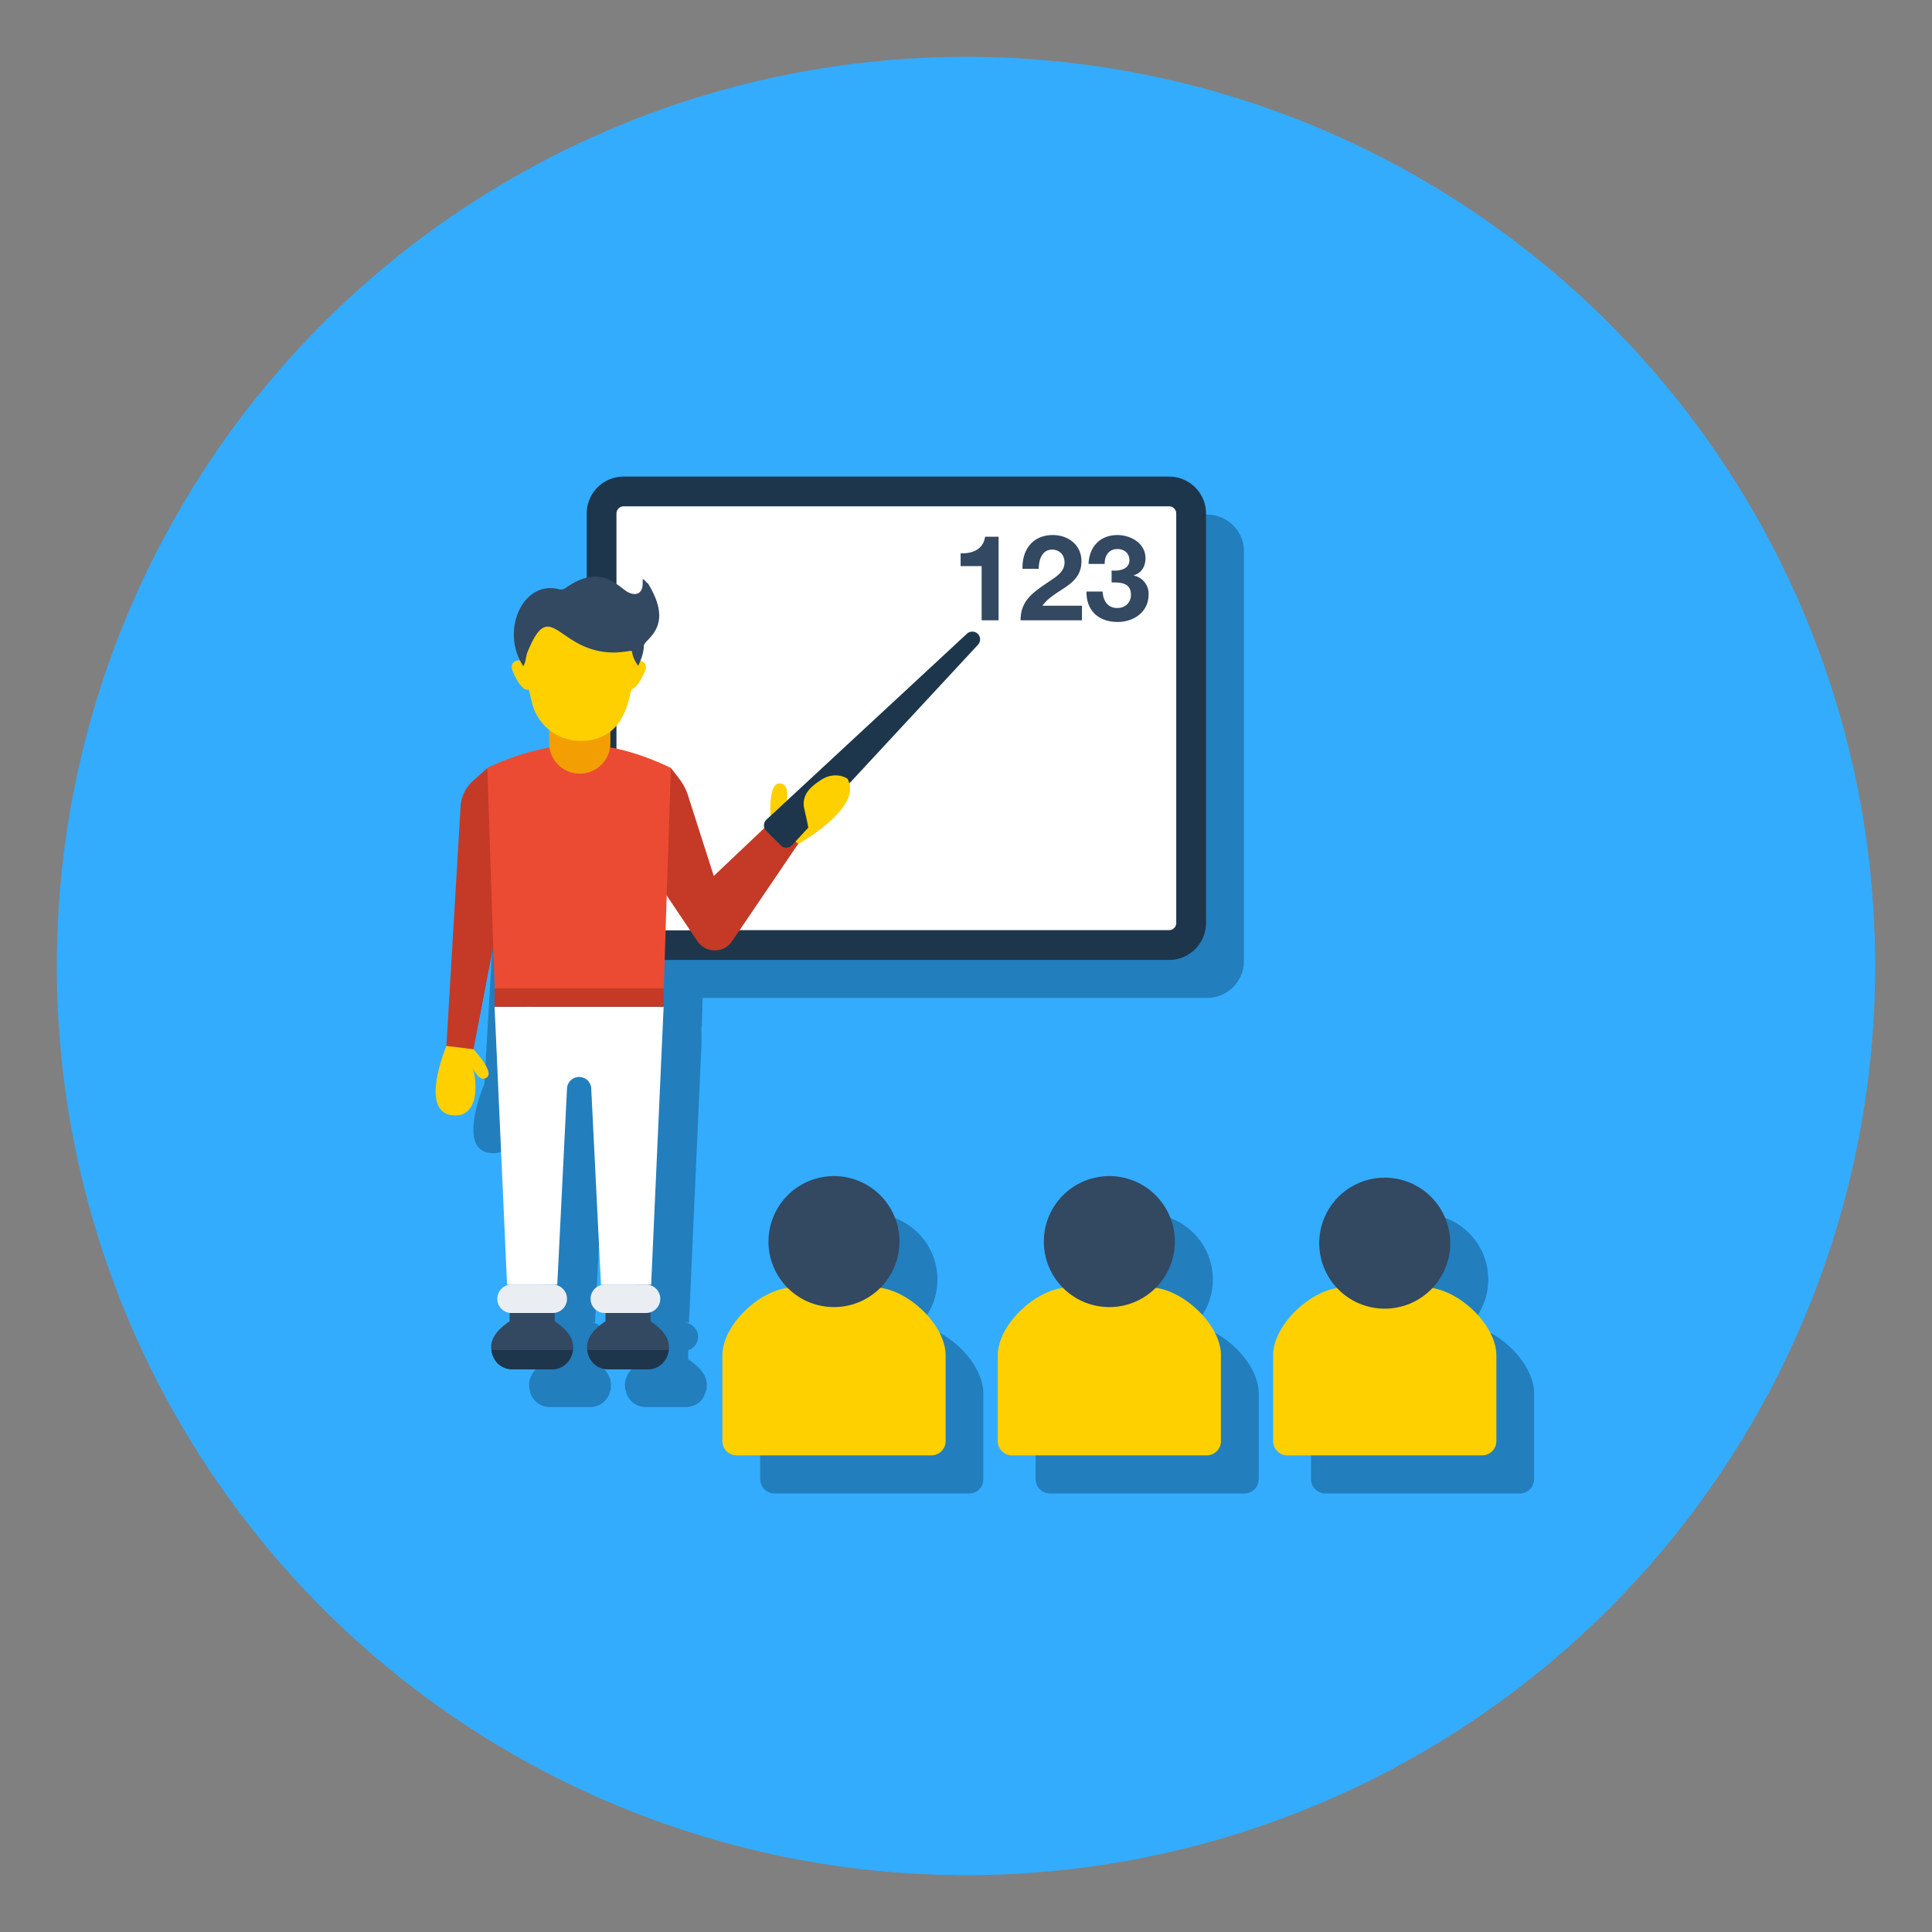 <svg xmlns="http://www.w3.org/2000/svg" viewBox="0 0 51 51"><rect x="0" y="0" width="51" height="51" fill="#808080" stroke="none"/><circle cx="25.5" cy="25.5" r="24" fill="#33ACFE"/><path fill="#227EBD" d="M18.657 36.553c0 .03 0 .06-.01.09h.01c0 .02-.01.03-.01.05-.01.03-.02.06-.03.08-.02.05-.04.09-.06.13-.1.16-.28.24-.46.24h-1.04c-.18 0-.36-.08-.46-.24a.51.51 0 0 1-.07-.17l-.03-.09h.01c-.01-.03-.01-.06-.01-.09 0-.24.17-.46.49-.67v-.22h-.02a.38.38 0 0 1-.38-.38c0-.2.17-.37.38-.37h-.1l-.26-5.16a.327.327 0 0 0-.32-.31c-.17 0-.31.14-.32.31l-.26 5.16h-.11c.2 0 .37.17.37.37s-.15.36-.33.37v.23c.32.21.49.43.49.67 0 .03 0 .06-.01.09h.01c0 .02-.01.03-.01.05-.01.03-.02.06-.03.08a.31.31 0 0 1-.06.13c-.1.16-.28.24-.46.24h-1.04a.535.535 0 0 1-.55-.5c-.01-.03-.01-.06-.01-.09 0-.24.17-.46.49-.67v-.23a.37.37 0 0 1-.33-.37c0-.2.17-.37.38-.37h-.12l-.33-7.34v-.48l-.04-1.09-.52 2.7c.16.16.53.6.36.74-.16.12-.31-.12-.38-.25.03.08.06.21.07.37.01.15 0 .32-.04.47-.07.26-.24.45-.58.4a.437.437 0 0 1-.36-.24c-.21-.44.1-1.31.22-1.58v-.02l.37-6.34a1 1 0 0 1 .33-.64l.38-.34c.52-.25 1.07-.43 1.65-.54-.02-.05-.02-.1-.02-.15v-.32c-.23-.18-.38-.42-.45-.72l-.09-.34c-.01 0-.03.01-.06 0-.15-.04-.3-.34-.37-.49-.06-.15.01-.29.2-.28-.31-.55-.19-1.32.29-1.73a.76.76 0 0 1 .72-.15c.09.02.15.01.21-.04.18-.13.35-.22.54-.26v-1.7c0-.53.43-.97.97-.97h14.4c.55 0 .98.44.98.97v10.81c0 .54-.43.98-.98.98h-13.31l-.02.75h-.01v.48l-.33 7.34h-.13c.2 0 .37.17.37.37 0 .17-.11.31-.26.36v.24c.32.21.49.43.49.67z"/><path fill="#227EBD" d="M25.957 36.783v2.26c0 .21-.16.38-.37.38h-5.14a.38.38 0 0 1-.38-.38v-2.26c0-.78.92-1.68 1.72-1.79a1.733 1.733 0 0 1 1.23-2.95 1.733 1.733 0 0 1 1.23 2.95c.8.11 1.71 1.01 1.71 1.79zm14.54 0v2.26c0 .21-.17.38-.37.38h-5.14a.38.38 0 0 1-.38-.38v-2.26c0-.78.92-1.68 1.72-1.79a1.733 1.733 0 0 1 1.23-2.95 1.733 1.733 0 0 1 1.23 2.95c.8.11 1.71 1.01 1.71 1.79zm-7.27 0v2.26c0 .21-.17.38-.37.38h-5.14a.38.38 0 0 1-.38-.38v-2.26c0-.77.92-1.67 1.71-1.79-.3-.32-.49-.74-.49-1.22 0-.95.77-1.73 1.73-1.73a1.733 1.733 0 0 1 1.23 2.95c.8.11 1.71 1.01 1.71 1.79z"/><path fill="#1D364C" d="M30.861 12.58h-14.4a.974.974 0 0 0-.973.975v10.81c0 .534.432.974.974.974h14.4c.542 0 .974-.44.974-.975V13.555a.974.974 0 0 0-.974-.974z"/><path fill="#FFF" d="M16.462 24.553a.189.189 0 0 1-.189-.189V13.555c0-.104.085-.189.189-.189h14.4c.103 0 .188.085.188.189v10.81a.189.189 0 0 1-.189.188h-14.4z"/><path fill="#FFF" d="M16.595 18.543a1.303 1.303 0 0 1-.322.597v-3.747c.07.04.126.095.189.15.039.039.078.07.125.094.228.11.385.008.378-.252v-.094c.07.016.086.086.14.11.064.102.134.204.19.306.14.291.149.582.03.88a1.644 1.644 0 0 1-.282.37.103.103 0 0 0-.047.094c0 .141-.04.267-.094.393.133.015.18.14.125.267-.062.157-.204.44-.353.487l-.079.345zm5.83 2.396c-.095.432-.63.865-1.045 1.147-.118.079-.22.15-.307.189l-.008.008-1.54 2.27h-3.063a.186.186 0 0 1-.189-.189v-4.587c.51.11.982.275 1.438.495l.188.243c.118.15.213.314.267.495l.676 2.113 1.508-1.43c-.023-.282-.055-1.013.228-1.013.252 0 .212.361.18.55.024-.11.103-.267.213-.432.11-.157.251-.322.409-.432.267-.196.58-.26.887.055.04.047.07.086.102.133.071.126.087.26.055.385z"/><path fill="#FED000" d="M22.424 20.94c-.094.431-.628.864-1.044 1.146-.118.079-.22.15-.307.189l-.008.008-.188.11-.519-.59s-.008-.039-.008-.11c-.023-.282-.055-1.013.228-1.013.252 0 .212.361.18.55.024-.11.205.076.315-.089.11-.157.29-.251.447-.361.268-.197.44-.673.747-.36.04.048.07.087.102.134.071.126.087.26.055.385zm-10.498 8.497a.421.421 0 0 1-.354-.248c-.254-.523.249-1.667.249-1.667l.615.11s.633.642.416.81c-.156.123-.31-.118-.38-.253.033.079.064.217.073.374.016.151.006.322-.034.472-.072.254-.24.448-.585.402z"/><path fill="#C43A26" d="m21.073 22.275-.008.008-1.54 2.27-.227.33a.533.533 0 0 1-.432.204.54.54 0 0 1-.456-.243l-.196-.29-.613-.912-.534-.794.644-2.576.188.243c.118.15.212.314.267.495l.676 2.113 1.508-1.43.016-.015.707.597z"/><path fill="#FFF" d="m17.518 26.576-.329 7.336h-1.325l-.256-5.162a.32.32 0 0 0-.641 0l-.256 5.162h-1.326l-.329-7.336h4.462z"/><path fill="#334861" d="M15.13 35.556a.625.625 0 0 1-.103.348.543.543 0 0 1-.461.243H13.53a.548.548 0 0 1-.462-.243.638.638 0 0 1-.102-.348c0-.242.174-.466.487-.678v-.335h1.189v.335c.315.212.489.436.487.678z"/><path fill="#1D364C" d="M12.972 35.639a.642.642 0 0 0 .096.265c.101.156.278.243.461.243h1.037a.543.543 0 0 0 .46-.243.62.62 0 0 0 .097-.265h-2.151z"/><path fill="#EAEEF2" d="M14.592 34.66h-1.09a.375.375 0 0 1 0-.75h1.09a.375.375 0 1 1 0 .75z"/><path fill="#334861" d="M17.659 35.556a.625.625 0 0 1-.102.348.543.543 0 0 1-.461.243h-1.037a.548.548 0 0 1-.46-.243.638.638 0 0 1-.103-.348c0-.242.173-.466.487-.678v-.335h1.189v.335c.315.212.489.436.487.678z"/><path fill="#1D364C" d="M15.502 35.639a.642.642 0 0 0 .096.265c.101.156.278.243.461.243h1.036a.543.543 0 0 0 .461-.243.62.62 0 0 0 .097-.265h-2.151z"/><path fill="#EAEEF2" d="M17.055 34.66h-1.09a.375.375 0 0 1 0-.75h1.09a.375.375 0 0 1 0 .75z"/><path fill="#C43A26" d="m13.138 24.382-.639 3.317-.715-.089.377-6.36a.986.986 0 0 1 .326-.637l.38-.34.27 4.109z"/><path fill="#EB4B33" d="m17.71 20.272-.11 3.37-.03.911-.024.786-.024.754H13.06l-.04-1.108-.156-4.713a6.568 6.568 0 0 1 1.65-.542c1.065-.234 2.207.064 3.197.542z"/><path fill="#C43A26" d="M13.056 26.089h4.462v.487h-4.462z"/><path fill="#F39F03" d="M16.113 17.715v1.87a.809.809 0 1 1-1.617 0v-1.87h1.617z"/><path fill="#FED000" d="M17.027 17.71c-.062.158-.204.44-.353.488-.072.1-.116 1.359-1.351 1.359a1.314 1.314 0 0 1-1.28-1.014l-.087-.345c-.008.008-.032.015-.063.008-.15-.04-.299-.338-.361-.495-.063-.15.007-.291.196-.275h.008c.023 0 .031.008.047.015v-.015s-.102-.904.338-1.084c0-.268.196-.613 1.367-.378.334.072.64.156.856.228.165-.251.236.66.51 1.234a.1.1 0 0 1 .048.008c.133.015.18.14.125.267z"/><path fill="#334861" d="M16.996 17.05c0 .175-.085.398-.15.527-.346-.5.101-.402-.573-.353-1.555.044-1.722-1.55-2.349-.008-.047.118-.039.259-.11.369-.61-.917-.024-2.265.927-2.035a.209.209 0 0 0 .205-.04c.942-.655 1.372-.008 1.641.127.228.11.385.008.378-.252v-.094c.07.016.086.086.14.11.726 1.179-.11 1.466-.11 1.65z"/><path fill="#1D364C" d="M25.871 16.879a.202.202 0 0 1-.054.14l-4.907 5.29a.207.207 0 0 1-.299.008l-.383-.384a.205.205 0 0 1 .007-.299l5.29-4.906a.208.208 0 0 1 .287.005c.04.04.06.094.06.146z"/><path fill="#FED000" d="M22.424 20.94c-.094.431-.628.864-1.044 1.146-.016-.078-.024-.157-.04-.22-.031-.188-.078-.377-.118-.557a.557.557 0 0 1 .079-.385c.07-.11.173-.197.283-.275.11-.079.235-.157.377-.173a.612.612 0 0 1 .408.078c.071.126.087.26.055.385z"/><path fill="#334861" d="M26.36 16.374h-.447v-1.43h-.555v-.338c.312.01.596-.1.646-.438h.356v2.206zm.632-1.358c-.016-.504.27-.892.8-.892.404 0 .756.259.756.69 0 .668-.709.722-1.03 1.176h1.043v.384h-1.62c0-.513.315-.724.697-.986.192-.135.463-.268.463-.539 0-.211-.139-.34-.331-.34-.265 0-.35.274-.35.507h-.428zm2.352.044c.192.016.47-.022.47-.274 0-.19-.15-.293-.313-.293-.227 0-.343.167-.34.394h-.426c.016-.454.306-.763.763-.763.353 0 .74.218.74.611 0 .212-.103.392-.308.451v.007a.49.49 0 0 1 .39.5c0 .464-.39.725-.819.725-.495 0-.829-.296-.82-.803h.426c.01.24.13.435.388.435.201 0 .359-.136.359-.347 0-.334-.293-.328-.51-.328v-.315z"/><path fill="#FED000" d="M24.962 35.78v2.264a.377.377 0 0 1-.376.375h-5.14a.377.377 0 0 1-.376-.375V35.78c0-.83 1.048-1.795 1.877-1.795h2.137c.83 0 1.878.965 1.878 1.795z"/><path fill="#334861" d="M23.744 32.774a1.729 1.729 0 1 1-3.458.002 1.729 1.729 0 0 1 3.458-.002z"/><path fill="#FED000" d="M32.23 35.78v2.264a.377.377 0 0 1-.375.375h-5.14a.377.377 0 0 1-.376-.375V35.78c0-.83 1.048-1.795 1.878-1.795h2.136c.83 0 1.878.965 1.878 1.795z"/><path fill="#334861" d="M31.013 32.774a1.729 1.729 0 1 1-3.458.002 1.729 1.729 0 0 1 3.458-.002z"/><path fill="#FED000" d="M39.5 35.78v2.264a.377.377 0 0 1-.376.375h-5.14a.377.377 0 0 1-.376-.375V35.78c0-.83 1.048-1.795 1.878-1.795h2.136c.83 0 1.878.965 1.878 1.795z"/><path fill="#334861" d="M38.282 32.774a1.729 1.729 0 1 1-3.457.002 1.729 1.729 0 0 1 3.457-.002z"/></svg>